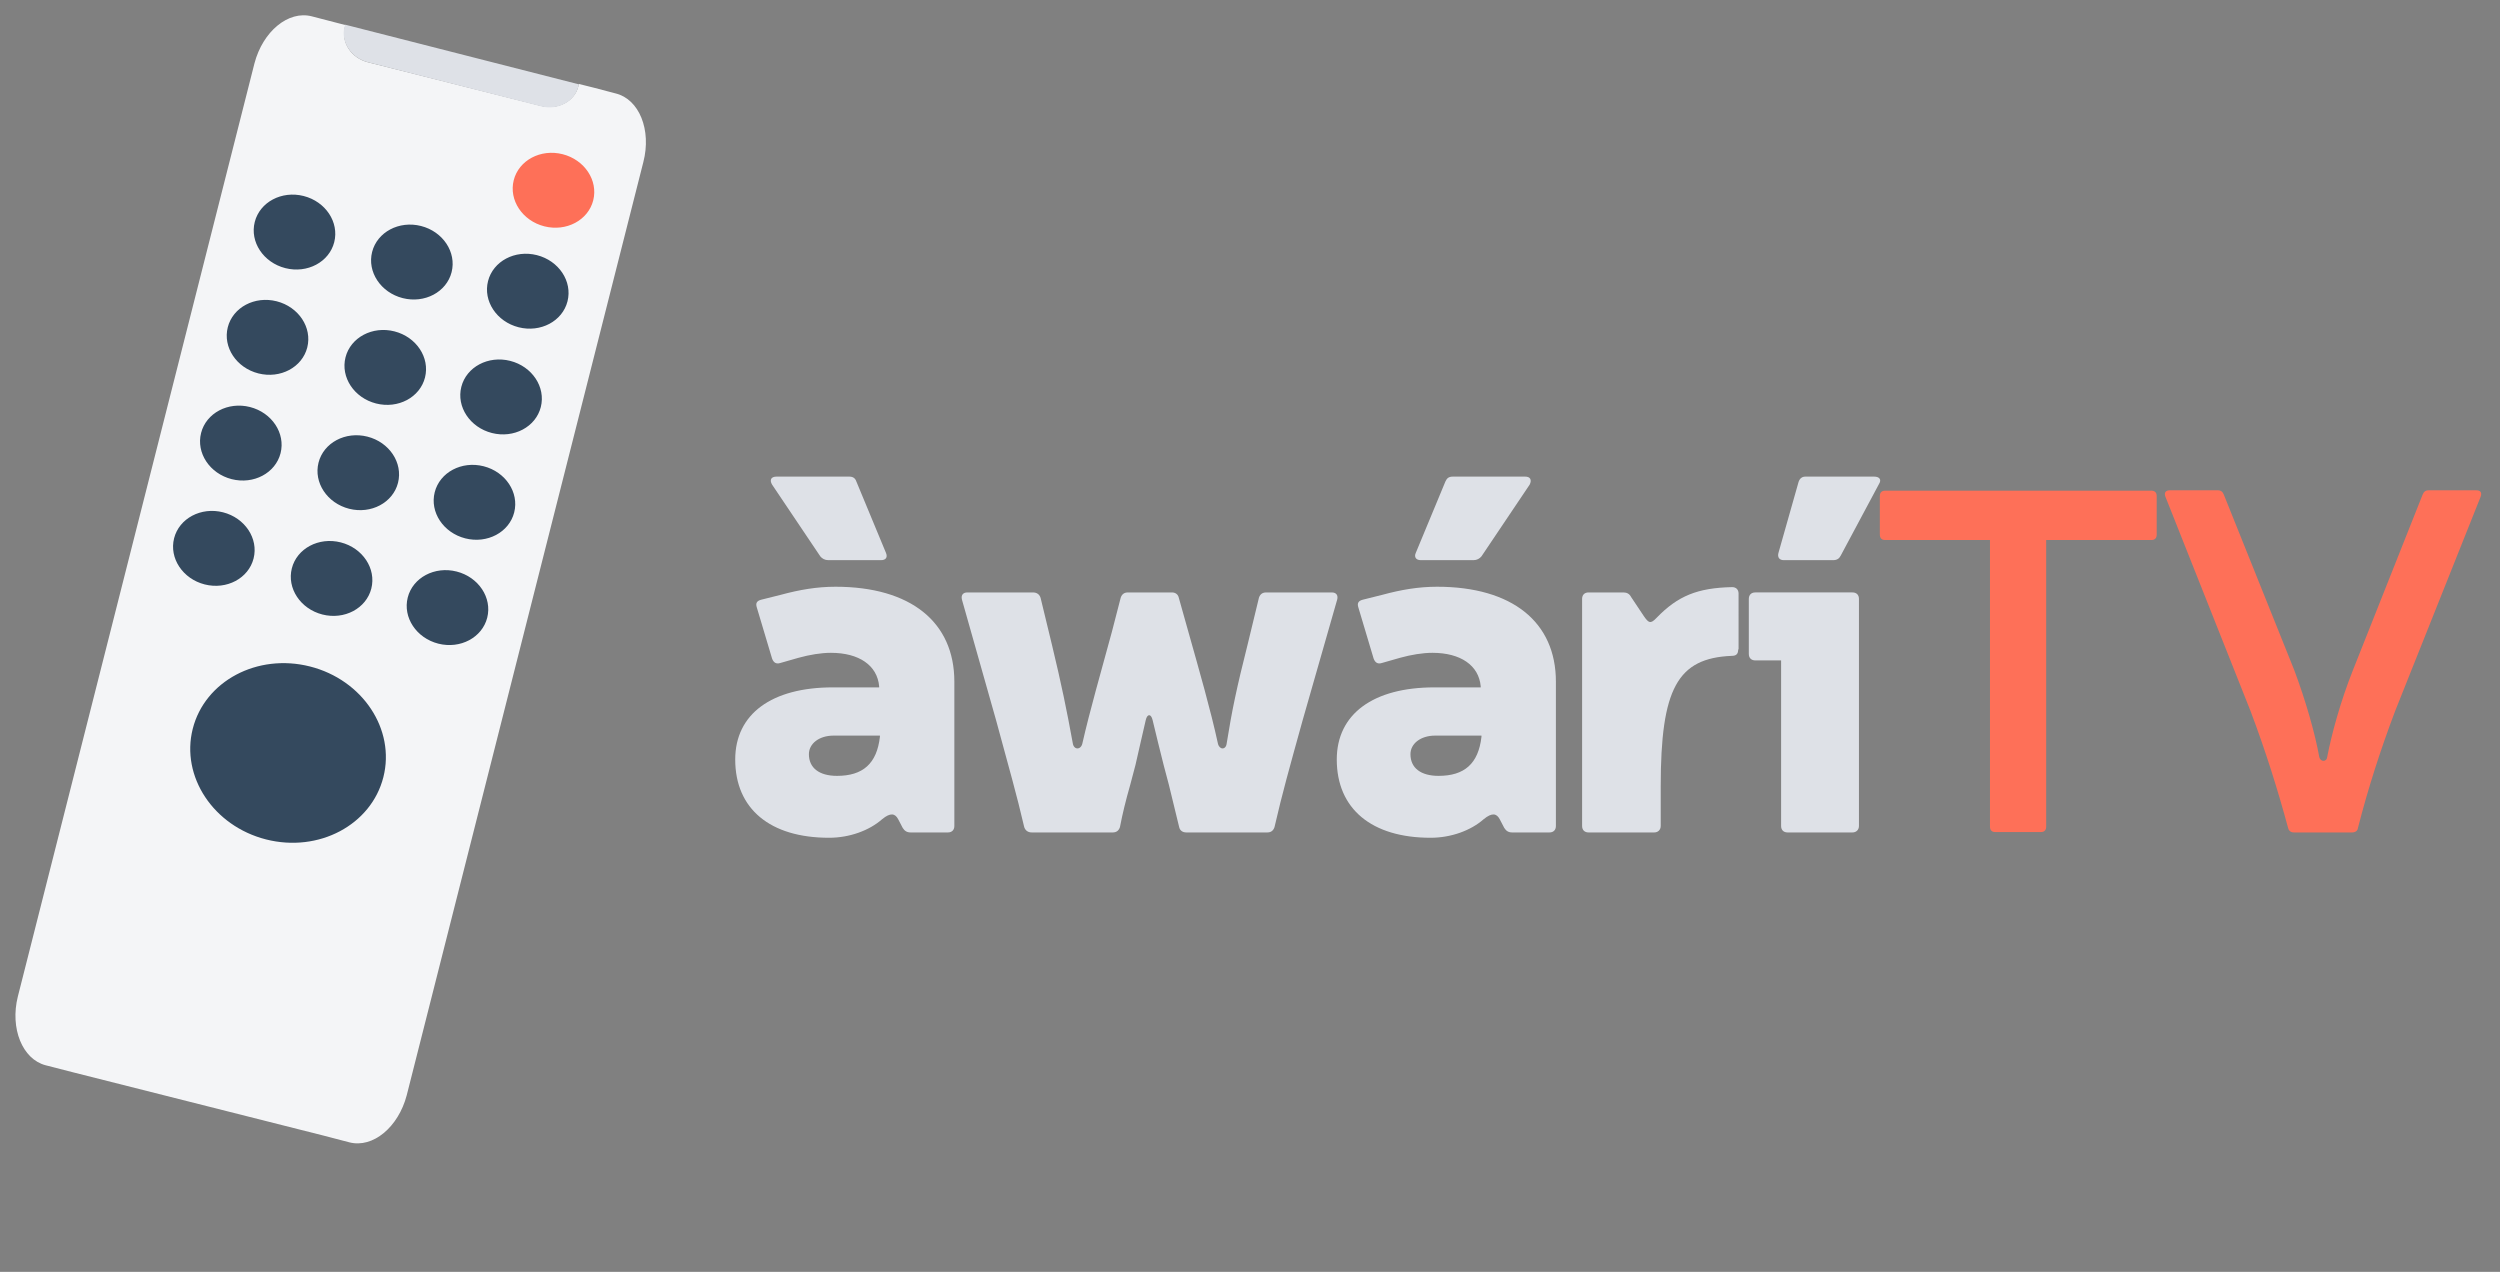 <?xml version="1.0" encoding="utf-8"?>
<!-- Generator: Adobe Illustrator 20.0.0, SVG Export Plug-In . SVG Version: 6.00 Build 0)  -->
<svg version="1.1" id="Layer_1" xmlns="http://www.w3.org/2000/svg" xmlns:xlink="http://www.w3.org/1999/xlink" x="0px" y="0px"
	 viewBox="0 0 658.3 334.9" style="enable-background:new 0 0 658.3 334.9;" xml:space="preserve">
<rect x="0" y="0" width="658.3" height="334.9" fill="#808080" stroke="none"/>
<style type="text/css">
	.st0{display:none;fill:#004A61;}
	.st1{display:none;}
	.st2{fill:#DEE1E7;}
	.st3{fill:#FE7058;}
	.st4{fill:#F4F5F7;}
	.st5{fill:#34495E;}
</style>
<path class="st0" d="M178.2,312.4c-0.5-0.1-0.9-0.1-1.2,0.1c-0.3,0.2-0.6,0.5-0.8,1l-4.1,13.7c-0.2,0.6-0.2,1,0,1.4
	c0.2,0.3,0.6,0.6,1.1,0.8l6.9,1.9c1.2,0.3,2.6,0.6,4,0.8c1.5,0.2,2.9,0.4,4.5,0.5c1.5,0.1,3,0.1,4.4,0.1c6.8,0,12.7-1.2,17.5-3.6
	c4.8-2.4,8.6-6,11.2-10.7c2.6-4.7,3.9-10.5,3.9-17.3v-50.4c0-0.5-0.1-0.9-0.3-1.2c-0.2-0.3-0.5-0.5-1-0.7l-13.2-5.3
	c-2.7-1-5.3-1.8-7.9-2.1c-2.6-0.4-5-0.5-7.3-0.5c-6.4,0-11.9,1.3-16.5,3.9c-4.6,2.6-8.1,6.3-10.6,11.1c-2.5,4.8-3.7,10.7-3.7,17.6
	c0,4.8,0.6,9.1,1.9,13c1.3,3.9,3.1,7.2,5.5,10c2.4,2.8,5.3,4.9,8.8,6.4c3.4,1.5,7.4,2.2,11.7,2.3c1.8,0,3.6-0.1,5.3-0.4
	c1.8-0.3,3.5-0.7,5.1-1.3c1.7-0.6,3.2-1.5,4.6-2.5c0.5-0.3,0.9-0.5,1.2-0.5c0.3,0,0.5,0.1,0.6,0.3c0.1,0.2,0.2,0.4,0.2,0.7
	c0,0.5-0.1,1.2-0.2,1.9c-0.1,0.7-0.3,1.4-0.6,2c-0.9,2.2-2,3.9-3.4,5.2c-1.4,1.3-2.9,2.3-4.6,2.9c-1.6,0.6-3.3,1.1-4.8,1.3
	c-1.6,0.2-3,0.3-4.3,0.3c-0.9,0-1.9,0-3-0.1c-1-0.1-2.1-0.2-3.1-0.4c-1-0.2-2-0.4-2.9-0.6L178.2,312.4L178.2,312.4z M206.1,261.2
	V275c0,3-0.4,5.5-1.3,7.4c-0.9,1.9-2.1,3.2-3.7,4.1c-1.6,0.9-3.5,1.3-5.7,1.3c-2.3,0-4.3-0.6-5.8-1.8c-1.6-1.2-2.8-2.9-3.7-5.1
	c-0.8-2.2-1.3-4.7-1.3-7.7c0-4.6,1-8.2,3-10.7c1.9-2.5,4.7-3.8,8.3-3.8c1.2,0,2.5,0.1,3.9,0.4c1.4,0.3,2.6,0.6,3.8,1.1L206.1,261.2
	L206.1,261.2z M247.2,211.3c-3.5,0-6.3,1-8.2,3c-1.9,2-2.9,4.8-2.9,8.4c0,3.6,1,6.4,2.9,8.4c1.9,2,4.7,3,8.2,3.1
	c3.6,0,6.4-1.1,8.3-3.1c1.9-2,2.9-4.8,2.9-8.4c0-3.7-1-6.5-2.9-8.4C253.5,212.3,250.8,211.3,247.2,211.3L247.2,211.3z M258.7,243.9
	c0-0.5-0.1-0.9-0.4-1.2c-0.3-0.3-0.7-0.4-1.2-0.4h-24.7c-0.5,0-0.9,0.1-1.2,0.4c-0.3,0.3-0.4,0.7-0.4,1.2V258c0,0.5,0.1,0.9,0.4,1.2
	c0.3,0.3,0.7,0.4,1.2,0.4h6.5v42.5c0,0.5,0.1,0.9,0.4,1.2c0.3,0.3,0.7,0.4,1.2,0.4h16.5c0.5,0,0.9-0.1,1.2-0.4
	c0.3-0.3,0.4-0.7,0.4-1.2V243.9L258.7,243.9z M264.9,259.2c0.3,0.3,0.7,0.4,1.2,0.4h6.5v42.5c0,0.5,0.1,0.9,0.4,1.2
	c0.3,0.3,0.7,0.4,1.2,0.4h16.5c0.5,0,0.9-0.1,1.2-0.4c0.3-0.3,0.4-0.7,0.4-1.2v-42.5h14.2c0.5,0,0.9-0.1,1.2-0.4
	c0.3-0.3,0.4-0.7,0.4-1.2v-14.2c0-0.5-0.1-0.9-0.4-1.2c-0.3-0.3-0.7-0.4-1.2-0.4h-14.2v-5.4c0-2.5,0.6-4.5,1.8-5.9
	c1.2-1.4,2.8-2.1,4.9-2.1c0.7,0,1.3,0,1.8,0.1c0.5,0.1,1,0.1,1.5,0.3c0.5,0.1,1.1,0.3,1.8,0.5l2.1,0.6c0.5,0.2,0.9,0.2,1.2,0
	c0.3-0.2,0.6-0.5,0.8-1l4.1-13.8c0.2-0.5,0.2-0.9,0-1.2c-0.2-0.3-0.5-0.6-1-0.8l-2.6-0.8c-1.4-0.5-2.7-0.8-3.7-1
	c-1.1-0.2-2.1-0.4-3-0.5c-1-0.1-2-0.1-3-0.1c-5.6,0-10.3,1-14.3,3.1c-4,2-7,5-9.1,8.8c-2.1,3.8-3.2,8.4-3.2,13.8v5.4l0,0h-6.5
	c-0.5,0-0.9,0.1-1.2,0.4c-0.3,0.3-0.4,0.7-0.4,1.2 M339.2,242.2h14.2c0.5,0,0.9,0.1,1.2,0.4c0.3,0.3,0.4,0.7,0.4,1.2V258
	c0,0.5-0.1,0.9-0.4,1.2c-0.3,0.3-0.7,0.4-1.2,0.4h-14.2v22.8c0,1.7,0.3,2.9,0.9,3.8c0.6,0.9,1.4,1.3,2.4,1.3c0.6,0,1.1,0,1.6-0.1
	c0.5-0.1,1-0.2,1.5-0.4c0.5-0.2,0.9-0.3,1.3-0.1c0.4,0.1,0.7,0.4,0.9,0.9l5.9,12c0.2,0.4,0.3,0.9,0.2,1.3c-0.1,0.4-0.3,0.7-0.7,1
	c-1.5,1-3.2,1.8-5.1,2.3c-1.9,0.5-3.8,0.8-5.7,0.8c-4.9,0-9-0.9-12.4-2.7c-3.4-1.8-6-4.4-7.9-7.7c-1.8-3.4-2.7-7.4-2.8-12.2v-22.8
	h-6.5c-0.5,0-0.9-0.1-1.2-0.4c-0.3-0.3-0.4-0.7-0.4-1.2v-14.2c0-0.5,0.1-0.9,0.4-1.2c0.3-0.3,0.7-0.4,1.2-0.4h6.5v-13.7
	c0-0.4,0.1-0.8,0.3-1.1c0.2-0.3,0.6-0.6,1.1-0.8l16.5-5.5c0.6-0.2,1-0.2,1.4,0.1c0.3,0.2,0.5,0.7,0.5,1.3V242.2L339.2,242.2z
	 M377.3,215.3c0-0.4-0.1-0.8-0.4-1c-0.3-0.2-0.6-0.4-1-0.4h-11.2c-0.4,0-0.8,0.1-1,0.4c-0.2,0.3-0.4,0.6-0.4,1v73.8
	c0,3.4,0.7,6.3,2,8.7c1.3,2.4,3.2,4.2,5.6,5.5c2.4,1.3,5.4,1.9,8.8,1.9c1,0,1.9-0.1,2.9-0.3c1-0.2,1.9-0.5,2.8-0.8
	c0.4-0.2,0.6-0.4,0.7-0.8c0.1-0.3,0.1-0.7-0.1-1.1l-3.8-8.9c-0.2-0.4-0.4-0.7-0.7-0.8c-0.3-0.1-0.6-0.1-1.1,0c-0.1,0-0.3,0-0.4,0
	c-0.1,0-0.3,0-0.5,0c-0.8,0-1.4-0.3-1.9-0.9c-0.4-0.6-0.6-1.4-0.6-2.5V215.3L377.3,215.3z M417.8,241.7c-6,0-11.2,1.3-15.5,3.9
	c-4.3,2.5-7.6,6.2-9.9,10.9c-2.3,4.7-3.5,10.3-3.5,16.8c0,6.5,1.2,12.2,3.5,16.9c2.3,4.7,5.6,8.4,9.9,11c4.3,2.6,9.5,3.9,15.5,3.9
	c6,0,11.1-1.3,15.4-3.9c4.3-2.6,7.6-6.2,9.9-11c2.3-4.7,3.5-10.4,3.5-16.9c0-6.5-1.2-12.1-3.5-16.8c-2.3-4.7-5.6-8.4-9.9-10.9
	C428.9,243.1,423.8,241.8,417.8,241.7L417.8,241.7z M417.8,254.3c3.1,0,5.8,0.8,8,2.3c2.2,1.5,4,3.7,5.2,6.5
	c1.2,2.8,1.8,6.2,1.8,10.2c0,4-0.6,7.5-1.8,10.3c-1.2,2.9-2.9,5-5.2,6.6c-2.2,1.5-4.9,2.3-8,2.3c-3.2,0-5.9-0.8-8.2-2.3
	c-2.3-1.5-4-3.7-5.2-6.6c-1.2-2.9-1.8-6.3-1.8-10.3c0-4,0.6-7.4,1.8-10.2c1.2-2.8,2.9-5,5.2-6.5
	C411.9,255.1,414.6,254.3,417.8,254.3L417.8,254.3z M462.7,316.7c-0.4-0.1-0.7-0.1-1,0.1c-0.3,0.2-0.5,0.4-0.6,0.8l-2.9,9.3
	c-0.1,0.4-0.1,0.8,0.1,1.1c0.2,0.3,0.5,0.5,0.9,0.6l6.1,1.8c1.2,0.3,2.5,0.6,4.1,0.9c1.5,0.2,3.1,0.4,4.8,0.5
	c1.7,0.1,3.3,0.2,4.8,0.2c6.4,0,11.8-1.1,16.3-3.3c4.5-2.2,7.9-5.4,10.2-9.7c2.3-4.3,3.5-9.5,3.5-15.7v-52.5c0-0.8-0.4-1.3-1.1-1.5
	l-11.2-4.6c-2.5-1-5-1.7-7.6-2.2c-2.6-0.5-5.2-0.7-7.8-0.7c-6.1,0-11.4,1.3-15.7,3.8c-4.3,2.5-7.7,6.1-10,10.9
	c-2.3,4.8-3.5,10.5-3.5,17.3c0,6.4,1.1,12,3.2,16.7c2.1,4.7,5.2,8.3,9.1,10.9c4,2.5,8.7,3.8,14.2,3.9c3.6,0,6.9-0.7,9.8-1.9
	c2.9-1.3,5.4-3.1,7.5-5.3c0.6-0.5,1-0.7,1.3-0.6c0.3,0.2,0.5,0.5,0.5,0.9c0,0.6-0.1,1.1-0.1,1.5c0,0.4-0.1,0.8-0.1,1.3
	c-0.1,0.4-0.1,1-0.2,1.8c-0.1,0.8-0.1,1.8-0.3,3.2c-0.8,3.3-2.1,6-3.9,7.9c-1.9,2-4.1,3.4-6.6,4.2c-2.5,0.9-5.3,1.3-8.2,1.3
	c-1.2,0-2.5-0.1-3.8-0.2c-1.3-0.1-2.6-0.3-3.8-0.5c-1.2-0.2-2.3-0.4-3.2-0.7L462.7,316.7L462.7,316.7z M495.2,258.2v15.4
	c0,4-0.6,7.4-1.7,10.3c-1.1,2.8-2.8,5-5,6.4c-2.2,1.5-4.9,2.2-8.1,2.2c-3.1,0-5.7-0.8-7.9-2.4c-2.2-1.6-3.8-3.8-4.9-6.7
	c-1.1-2.9-1.7-6.2-1.7-10c0-4,0.6-7.5,1.8-10.3c1.2-2.8,2.9-5,5.2-6.5c2.3-1.5,5-2.3,8.3-2.3c1.8,0,3.6,0.2,5.4,0.5
	c1.8,0.4,3.3,0.9,4.7,1.6L495.2,258.2L495.2,258.2z M545.9,241.7c-6,0-11.2,1.3-15.5,3.9c-4.3,2.5-7.6,6.2-9.9,10.9
	c-2.3,4.7-3.5,10.3-3.5,16.8c0,6.5,1.2,12.2,3.5,16.9c2.3,4.7,5.6,8.4,9.9,11c4.3,2.6,9.5,3.9,15.5,3.9c6,0,11.1-1.3,15.4-3.9
	c4.3-2.6,7.6-6.2,9.9-11c2.3-4.7,3.5-10.4,3.5-16.9c0-6.5-1.2-12.1-3.5-16.8c-2.3-4.7-5.6-8.4-9.9-10.9
	C557,243.1,551.8,241.8,545.9,241.7L545.9,241.7z M545.9,254.3c3.1,0,5.8,0.8,8,2.3c2.2,1.5,4,3.7,5.2,6.5c1.2,2.8,1.8,6.2,1.8,10.2
	c0,4-0.6,7.5-1.8,10.3c-1.2,2.9-2.9,5-5.2,6.6c-2.2,1.5-4.9,2.3-8,2.3c-3.2,0-5.9-0.8-8.2-2.3c-2.3-1.5-4-3.7-5.2-6.6
	c-1.2-2.9-1.8-6.3-1.8-10.3c0-4,0.6-7.4,1.8-10.2c1.2-2.8,2.9-5,5.2-6.5C540,255.1,542.7,254.3,545.9,254.3z"/>
<g class="st1">
</g>
<g>
	<path class="st2" d="M205.7,156.6c4.8-1.3,9.4-2.1,14.3-2.1c19.8,0,31.3,9.3,31.3,25v38c0,1-0.6,1.7-1.7,1.7h-9.8
		c-1,0-1.6-0.4-2.1-1.2l-1.2-2.3c-0.8-1.5-2-1.8-4.2,0c-3.4,3-8.6,4.9-14,4.9c-15.5,0-24.7-7.6-24.7-20.6c0-12,9.6-19,25.7-19h12.2
		v-0.3c-0.5-5.5-5.3-8.8-12.7-8.8c-2.6,0-5.6,0.5-8.5,1.3l-4.9,1.4c-1,0.3-1.7-0.1-2.1-1.2l-4-13.4c-0.4-1.2,0-1.8,1.2-2.1
		L205.7,156.6z M233.3,145.6c0.5,1.2-0.1,1.9-1.3,1.9h-13.9c-0.9,0-1.6-0.4-2.1-1l-12.7-18.9c-0.7-1.2-0.3-2.1,1.2-2.1h19.1
		c1,0,1.6,0.4,1.9,1.3L233.3,145.6z M219.5,193.7c-3.8,0-6.5,2.1-6.5,4.9c0,3.6,2.7,5.7,7.4,5.7c6.8,0,10.5-3.2,11.3-10.3v-0.3
		H219.5z"/>
	<path class="st2" d="M343,189.7c-3.6,13-5.3,19-7.4,28.1c-0.3,0.9-0.9,1.4-1.9,1.4h-21.3c-1,0-1.7-0.5-1.9-1.4l-2.7-11.1l-1.4-5.3
		c-0.8-3-2.1-8.6-2.9-11.8c-0.4-1.7-1.4-1.7-1.8,0c-0.8,3.3-2.1,9.3-2.7,11.8l-1.4,5.3c-1.2,4.2-2,7.5-2.7,11.1
		c-0.3,0.9-0.9,1.4-1.9,1.4h-21.3c-1,0-1.7-0.5-2-1.4c-2.1-9-3.8-14.8-7.4-28.1l-9-31.8c-0.3-1.2,0.3-1.9,1.4-1.9h17.3
		c1,0,1.7,0.5,2,1.4l3,12.4c2.5,10.4,3.9,17.2,5.5,26c0.3,1.7,2.1,1.7,2.5,0c2-8.8,4.9-18.8,7.8-29.5l2.3-8.9
		c0.3-0.9,0.9-1.4,1.9-1.4h11.6c0.9,0,1.6,0.5,1.8,1.4l2.5,8.9c2.9,10.3,5.9,20.7,7.8,29.5c0.4,1.7,2.1,1.7,2.3,0
		c1.4-8.8,2.7-14.9,5.5-26l3-12.4c0.3-0.9,0.9-1.4,1.9-1.4h17.3c1.2,0,1.7,0.8,1.4,1.9L343,189.7z"/>
	<path class="st2" d="M364.1,156.6c4.8-1.3,9.4-2.1,14.3-2.1c19.8,0,31.3,9.3,31.3,25v38c0,1-0.6,1.7-1.7,1.7h-9.8
		c-1,0-1.6-0.4-2.1-1.2l-1.2-2.3c-0.8-1.5-2-1.8-4.2,0c-3.4,3-8.6,4.9-14,4.9c-15.5,0-24.7-7.6-24.7-20.6c0-12,9.6-19,25.7-19h12.2
		v-0.3c-0.5-5.5-5.3-8.8-12.7-8.8c-2.6,0-5.6,0.5-8.5,1.3l-4.9,1.4c-1,0.3-1.7-0.1-2.1-1.2l-4-13.4c-0.4-1.2,0-1.8,1.2-2.1
		L364.1,156.6z M377.9,193.7c-3.8,0-6.5,2.1-6.5,4.9c0,3.6,2.7,5.7,7.4,5.7c6.8,0,10.5-3.2,11.3-10.3v-0.3H377.9z M401.6,125.5
		c1.4,0,1.8,0.9,1.2,2.1l-12.7,18.9c-0.5,0.6-1.2,1-2.1,1h-13.9c-1.2,0-1.8-0.8-1.3-1.9l7.8-18.8c0.4-0.9,0.9-1.3,2-1.3H401.6z"/>
	<path class="st2" d="M457.7,171c0,1.2-0.5,1.7-1.7,1.7c-14.3,0.6-18.7,8.6-18.7,34.4v10.4c0,1-0.7,1.7-1.7,1.7h-17.3
		c-1,0-1.7-0.6-1.7-1.7v-59.8c0-1,0.6-1.7,1.7-1.7h9.2c0.9,0,1.6,0.4,2,1.2l3.4,5.1c1.2,1.7,1.7,2.1,3.3,0.4
		c5.6-5.8,10.8-7.9,19.9-8.1c1,0,1.7,0.6,1.7,1.7V171z"/>
	<path class="st2" d="M470.7,219.2c-1,0-1.7-0.6-1.7-1.7v-43.6h-6.8c-1,0-1.7-0.6-1.7-1.7v-14.5c0-1,0.6-1.7,1.7-1.7h25.6
		c1,0,1.7,0.6,1.7,1.7v59.8c0,1-0.7,1.7-1.7,1.7H470.7z M484.7,146.3c-0.4,0.8-1,1.2-2,1.2h-13c-1.2,0-1.7-0.8-1.4-1.9l5.3-18.7
		c0.3-0.9,0.9-1.4,1.8-1.4h18.1c1.4,0,2,0.8,1.3,1.9L484.7,146.3z"/>
	<path class="st3" d="M567.9,140.8c0,0.9-0.5,1.4-1.4,1.4h-27.7v75.5c0,0.9-0.5,1.4-1.4,1.4h-12c-0.9,0-1.4-0.5-1.4-1.4v-75.5h-27.6
		c-0.9,0-1.4-0.5-1.4-1.4v-10.2c0-0.9,0.5-1.4,1.4-1.4h70.1c0.9,0,1.4,0.5,1.4,1.4V140.8z"/>
	<path class="st3" d="M630.7,187.2c-3.9,10.3-7.2,20.6-9.8,30.8c-0.1,0.8-0.7,1.2-1.6,1.2h-15.2c-0.9,0-1.4-0.4-1.6-1.2
		c-2.7-10-6-20.5-9.9-30.8l-22.4-56.4c-0.4-1,0-1.7,1.2-1.7H584c0.8,0,1.3,0.4,1.6,1.2l18.5,46.1c3,8,5.5,16.7,6.6,22.9
		c0.3,1.4,2,1.4,2.1,0c1.2-6.2,3.6-14.9,6.8-22.9l18.3-46.1c0.3-0.8,0.8-1.2,1.6-1.2H652c1.2,0,1.6,0.6,1.2,1.7L630.7,187.2z"/>
</g>
<g>
	<path class="st4" d="M162.1,24.6l-5.7-1.5l-4-1c0,0.2-0.1,0.4-0.1,0.6c-1,4-5.4,6.3-9.8,5.2L96.9,16.4c-4.4-1.1-7.1-5.2-6.1-9.2
		c0.1-0.2,0.1-0.4,0.2-0.6l-1.2-0.3l-7.7-2c-6.2-1.6-12.9,4-15.1,12.4L4.7,262.4c-2.1,8.4,1.2,16.5,7.3,18.1l7,1.8L85.1,299l6.9,1.8
		c6.2,1.6,12.9-4,15.1-12.4l62.3-245.7C171.6,34.2,168.3,26.1,162.1,24.6z"/>
	<g>
		<ellipse transform="matrix(0.246 -0.969 0.969 0.246 61.451 178.984)" class="st3" cx="145.7" cy="50" rx="9.8" ry="10.8"/>
		<g>
			
				<ellipse transform="matrix(0.246 -0.969 0.969 0.246 30.553 192.528)" class="st5" cx="139" cy="76.6" rx="9.8" ry="10.8"/>
			
				<ellipse transform="matrix(0.246 -0.969 0.969 0.246 15.021 157.094)" class="st5" cx="108.4" cy="68.9" rx="9.8" ry="10.8"/>
			
				<ellipse transform="matrix(0.246 -0.969 0.969 0.246 -0.724 121.175)" class="st5" cx="77.5" cy="61.1" rx="9.8" ry="10.8"/>
			
				<ellipse transform="matrix(0.246 -0.969 0.969 0.246 -1.669 206.652)" class="st5" cx="131.9" cy="104.4" rx="9.8" ry="10.8"/>
			
				<ellipse transform="matrix(0.246 -0.969 0.969 0.246 -17.201 171.219)" class="st5" cx="101.4" cy="96.7" rx="9.8" ry="10.8"/>
			
				<ellipse transform="matrix(0.246 -0.969 0.969 0.246 -32.946 135.3)" class="st5" cx="70.5" cy="88.8" rx="9.8" ry="10.8"/>
			
				<ellipse transform="matrix(0.246 -0.969 0.969 0.246 -33.892 220.776)" class="st5" cx="124.9" cy="132.2" rx="9.8" ry="10.8"/>
			
				<ellipse transform="matrix(0.246 -0.969 0.969 0.246 -49.424 185.343)" class="st5" cx="94.4" cy="124.4" rx="9.8" ry="10.8"/>
			
				<ellipse transform="matrix(0.246 -0.969 0.969 0.246 -65.168 149.424)" class="st5" cx="63.4" cy="116.6" rx="9.8" ry="10.8"/>
			
				<ellipse transform="matrix(0.246 -0.969 0.969 0.246 -66.115 234.901)" class="st5" cx="117.9" cy="159.9" rx="9.8" ry="10.8"/>
			
				<ellipse transform="matrix(0.246 -0.969 0.969 0.246 -81.646 199.468)" class="st5" cx="87.3" cy="152.2" rx="9.8" ry="10.8"/>
			
				<ellipse transform="matrix(0.246 -0.969 0.969 0.246 -97.391 163.549)" class="st5" cx="56.4" cy="144.3" rx="9.8" ry="10.8"/>
		</g>
		
			<ellipse transform="matrix(0.246 -0.969 0.969 0.246 -134.875 223.06)" class="st5" cx="75.9" cy="198.2" rx="23.5" ry="25.9"/>
		<g>
		</g>
	</g>
	<path class="st2" d="M96.9,16.4l45.6,11.6c4.4,1.1,8.8-1.2,9.8-5.2c0.1-0.2,0.1-0.4,0.1-0.6L90.9,6.5c-0.1,0.2-0.1,0.4-0.2,0.6
		C89.7,11.1,92.5,15.3,96.9,16.4z"/>
</g>
<g>
</g>
</svg>
